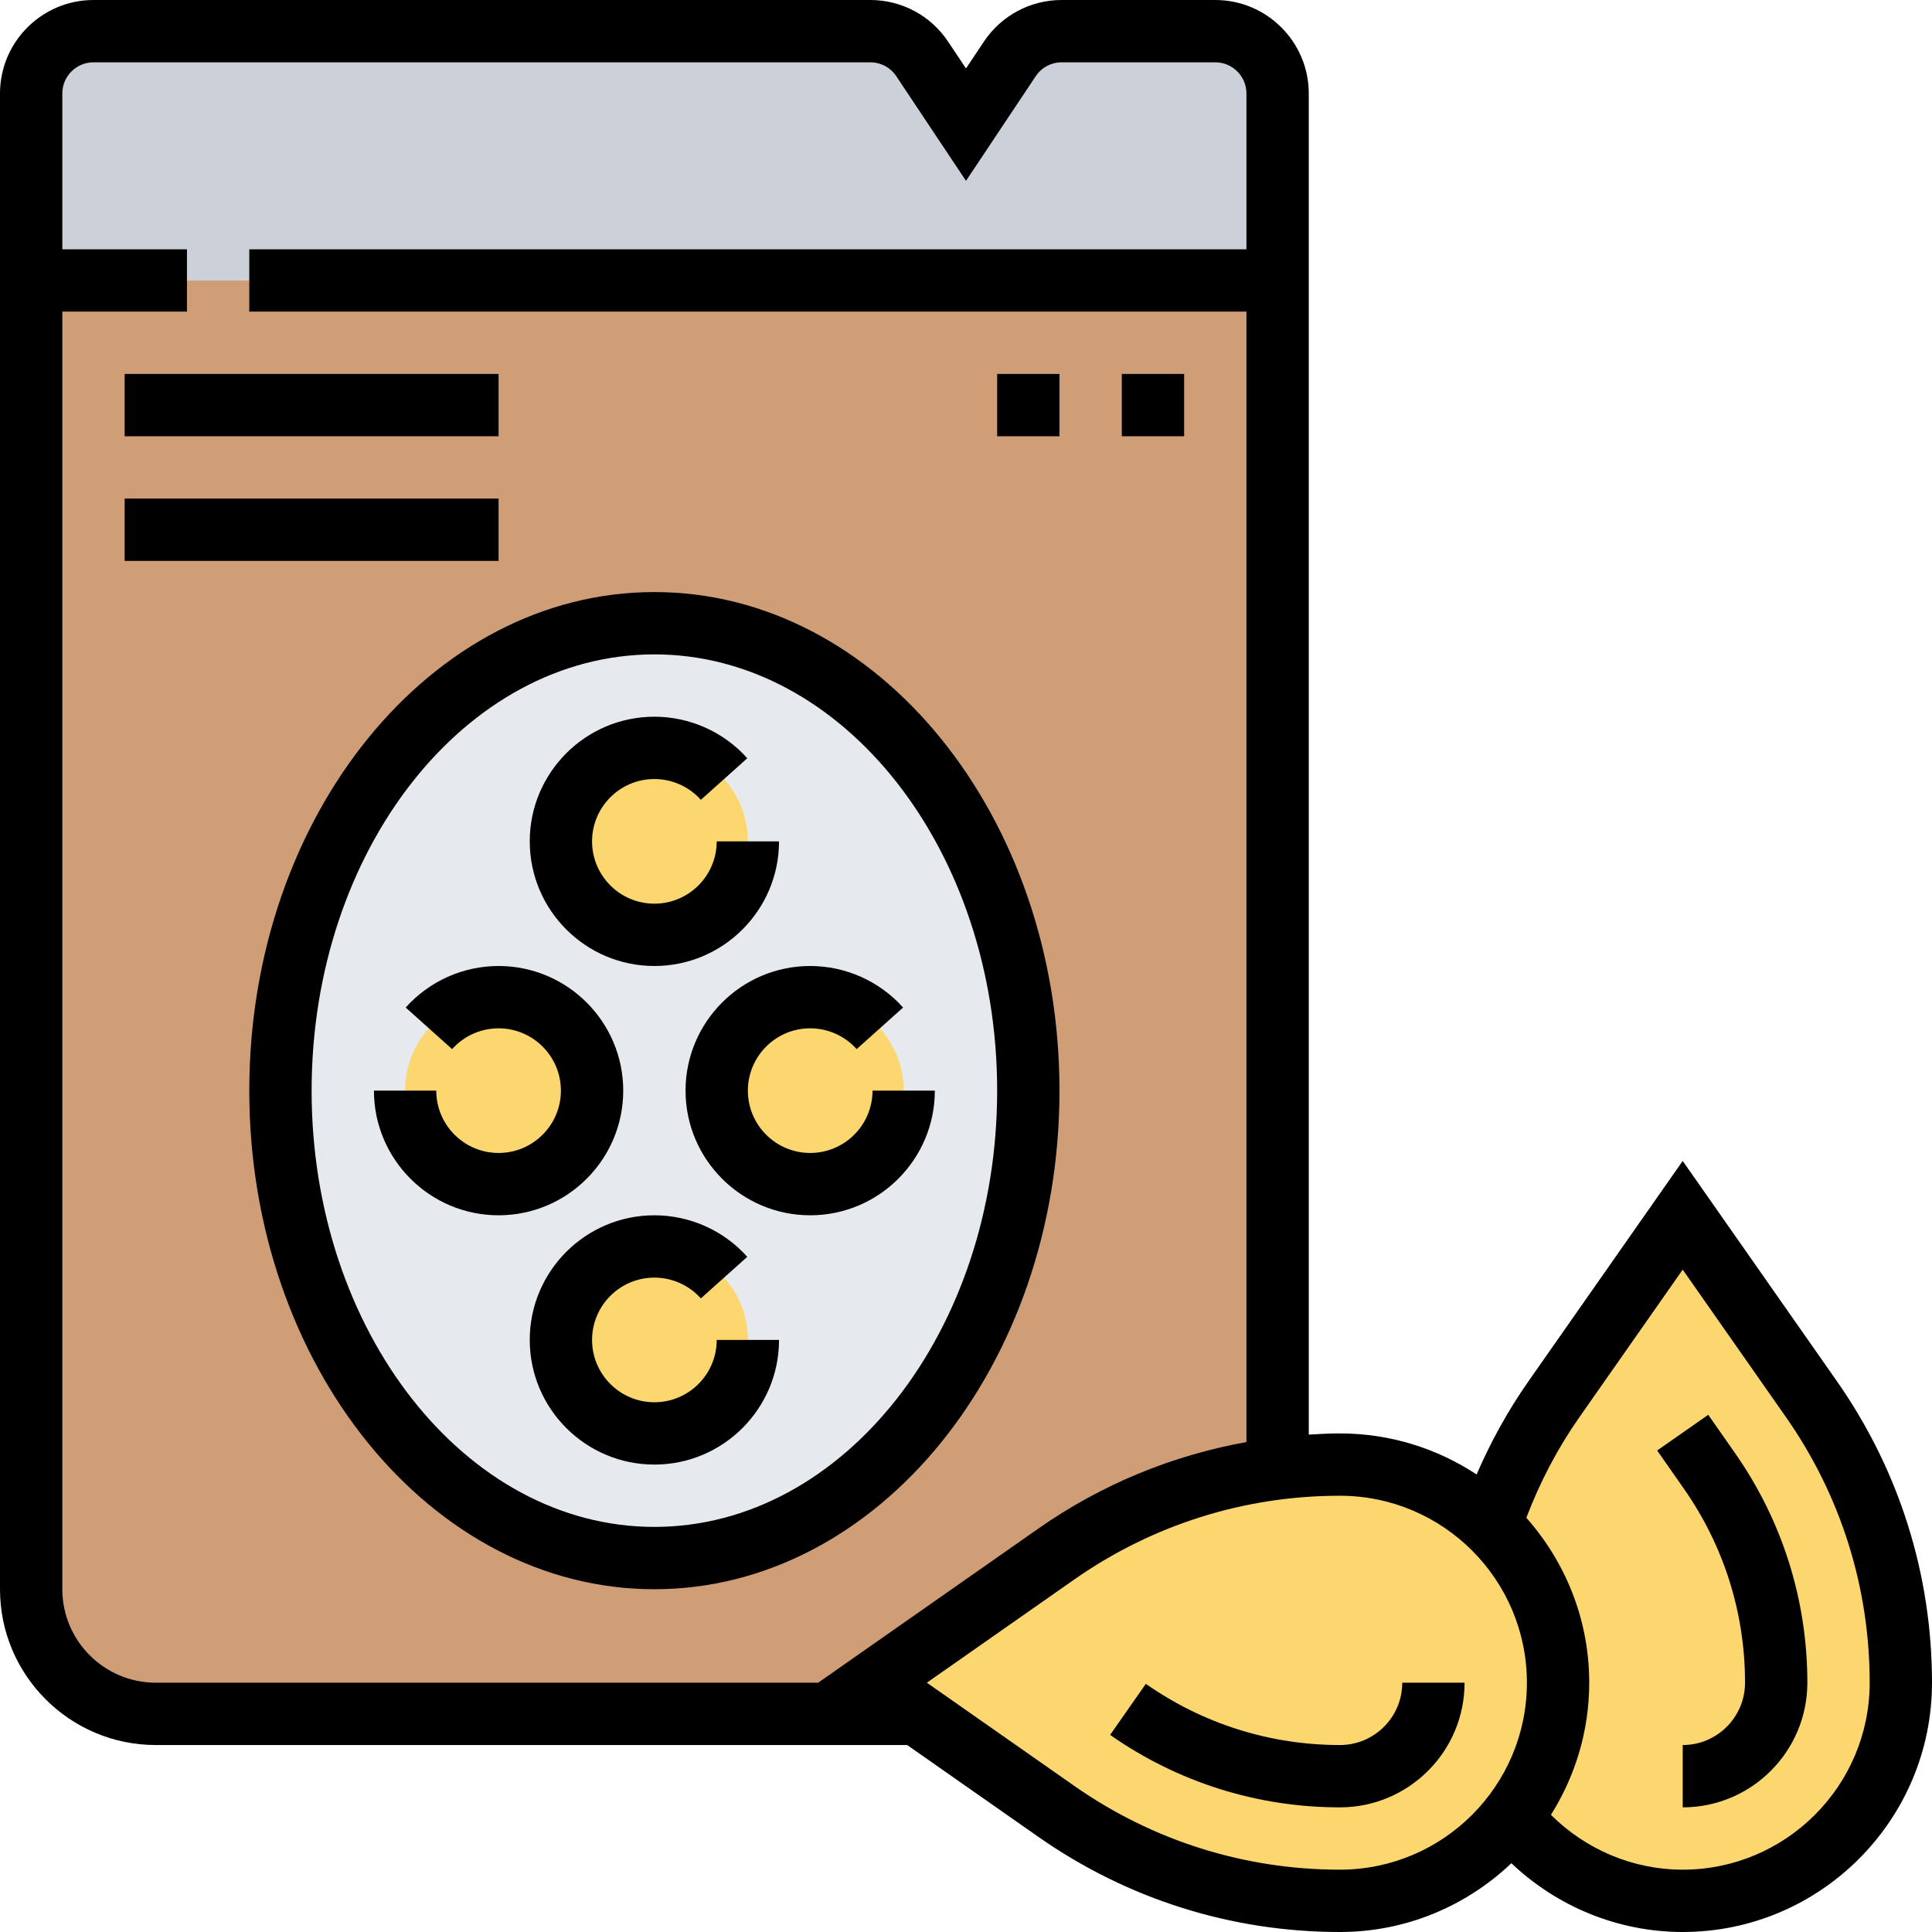 <svg height="496pt" viewBox="0 0 496 496" width="496pt" xmlns="http://www.w3.org/2000/svg"><path d="m234.879 439.602-10.879-7.602 47.199-33.039c14.801-10.402 31.602-17.441 49.199-20.723 2.578-.504 5.195-.789 7.801-1.117l-.199-1.121v-304h-320v336c0 17.68 14.32 32 32 32h195.449zm0 0" fill="#cf9e76"/><path d="m328 24v48h-320v-48c0-8.801 7.199-16 16-16h199.441c5.359 0 10.32 2.641 13.277 7.121l11.281 16.879 11.281-16.879c2.957-4.48 7.918-7.121 13.277-7.121h39.441c8.801 0 16 7.199 16 16zm0 0" fill="#ccd1d9"/><path d="m168 160c53.039 0 96 53.762 96 120s-42.961 120-96 120-96-53.762-96-120 42.961-120 96-120zm0 0" fill="#e6e9ed"/><g fill="#fcd770"><path d="m232 280c0 13.254-10.746 24-24 24s-24-10.746-24-24 10.746-24 24-24 24 10.746 24 24zm0 0"/><path d="m192 344c0 13.254-10.746 24-24 24s-24-10.746-24-24 10.746-24 24-24 24 10.746 24 24zm0 0"/><path d="m152 280c0 13.254-10.746 24-24 24s-24-10.746-24-24 10.746-24 24-24 24 10.746 24 24zm0 0"/><path d="m192 216c0 13.254-10.746 24-24 24s-24-10.746-24-24 10.746-24 24-24 24 10.746 24 24zm0 0"/><path d="m465.039 359.199c14.961 21.359 22.961 46.801 22.961 72.801 0 15.52-6.238 29.441-16.398 39.602-10.16 10.16-24.082 16.398-39.602 16.398-9.52 0-18.48-2.398-26.32-6.559-6.879-3.68-12.961-8.801-17.68-14.883 7.602-9.52 12-21.438 12-34.559 0-15.52-6.238-29.441-16.398-39.602-1.281-1.277-2.562-2.477-4-3.598l4.398-1.121c3.762-10 8.719-19.602 14.961-28.48l33.039-47.199zm0 0"/><path d="m388 466.559c-1.281 1.762-2.801 3.441-4.398 5.043-10.16 10.16-24.082 16.398-39.602 16.398-26 0-51.441-8-72.801-22.961l-36.32-25.438-10.879-7.602 47.199-33.039c14.801-10.402 31.602-17.441 49.199-20.723 7.762-1.52 15.68-2.238 23.602-2.238 13.602 0 25.922 4.801 35.602 12.801 1.438 1.121 2.719 2.32 4 3.598 10.16 10.16 16.398 24.082 16.398 39.602 0 13.121-4.398 25.039-12 34.559zm0 0"/></g><path d="m288 96h16v16h-16zm0 0"/><path d="m256 96h16v16h-16zm0 0"/><path d="m32 96h96v16h-96zm0 0"/><path d="m32 128h96v16h-96zm0 0"/><path d="m168 152c-57.344 0-104 57.426-104 128s46.656 128 104 128 104-57.426 104-128-46.656-128-104-128zm0 240c-48.52 0-88-50.238-88-112s39.48-112 88-112 88 50.238 88 112-39.48 112-88 112zm0 0"/><path d="m168 248c17.648 0 32-14.352 32-32h-16c0 8.824-7.176 16-16 16s-16-7.176-16-16 7.176-16 16-16c4.543 0 8.895 1.945 11.93 5.336l11.918-10.672c-6.055-6.777-14.75-10.664-23.848-10.664-17.648 0-32 14.352-32 32s14.352 32 32 32zm0 0"/><path d="m160 280c0-17.648-14.352-32-32-32-9.098 0-17.793 3.887-23.848 10.664l11.918 10.672c3.035-3.391 7.387-5.336 11.93-5.336 8.824 0 16 7.176 16 16s-7.176 16-16 16-16-7.176-16-16h-16c0 17.648 14.352 32 32 32s32-14.352 32-32zm0 0"/><path d="m224 280c0 8.824-7.176 16-16 16s-16-7.176-16-16 7.176-16 16-16c4.543 0 8.895 1.945 11.93 5.336l11.918-10.672c-6.055-6.777-14.75-10.664-23.848-10.664-17.648 0-32 14.352-32 32s14.352 32 32 32 32-14.352 32-32zm0 0"/><path d="m168 360c-8.824 0-16-7.176-16-16s7.176-16 16-16c4.543 0 8.895 1.945 11.93 5.336l11.918-10.672c-6.055-6.777-14.75-10.664-23.848-10.664-17.648 0-32 14.352-32 32s14.352 32 32 32 32-14.352 32-32h-16c0 8.824-7.176 16-16 16zm0 0"/><path d="m344 448c-17.922 0-35.152-5.434-49.832-15.711l-9.168 13.109c17.375 12.168 37.785 18.602 59 18.602 17.648 0 32-14.352 32-32h-16c0 8.824-7.176 16-16 16zm0 0"/><path d="m471.617 354.641-39.617-56.594-39.617 56.594c-5.246 7.488-9.672 15.512-13.293 23.895-10.09-6.641-22.137-10.535-35.09-10.535-2.68 0-5.344.145-8 .305v-344.305c0-13.23-10.77-24-24-24h-39.441c-8.039 0-15.504 3.992-19.965 10.688l-4.594 6.887-4.594-6.887c-4.461-6.695-11.926-10.688-19.965-10.688h-199.441c-13.23 0-24 10.77-24 24v384c0 22.055 17.945 40 40 40h192.902l33.738 23.617c22.801 15.949 49.543 24.383 77.359 24.383 17.055 0 32.527-6.742 44.016-17.656 11.777 11.168 27.449 17.656 43.984 17.656 35.289 0 64-28.711 64-64 0-27.816-8.434-54.559-24.383-77.359zm-431.617 77.359c-13.23 0-24-10.77-24-24v-328h32v-16h-32v-40c0-4.414 3.586-8 8-8h199.441c2.68 0 5.168 1.328 6.656 3.559l17.902 26.867 17.902-26.859c1.488-2.238 3.977-3.566 6.656-3.566h39.441c4.414 0 8 3.586 8 8v40h-256v16h256v290.215c-19.078 3.434-37.215 10.875-53.359 22.168l-56.594 39.617zm304 48c-24.512 0-48.098-7.434-68.184-21.496l-37.863-26.504 37.855-26.504c20.094-14.062 43.68-21.496 68.191-21.496 26.473 0 48 21.527 48 48s-21.527 48-48 48zm88 0c-12.801 0-24.902-5.191-33.832-14.078 6.191-9.852 9.832-21.457 9.832-33.922 0-16.246-6.137-31.047-16.145-42.344 3.473-9.129 8.023-17.832 13.633-25.84l26.512-37.863 26.504 37.855c14.062 20.094 21.496 43.68 21.496 68.191 0 26.473-21.527 48-48 48zm0 0"/><path d="m438.551 363.215-13.109 9.168 6.84 9.785c10.285 14.68 15.719 31.91 15.719 49.832 0 8.824-7.176 16-16 16v16c17.648 0 32-14.352 32-32 0-21.215-6.434-41.625-18.602-59zm0 0"/></svg>